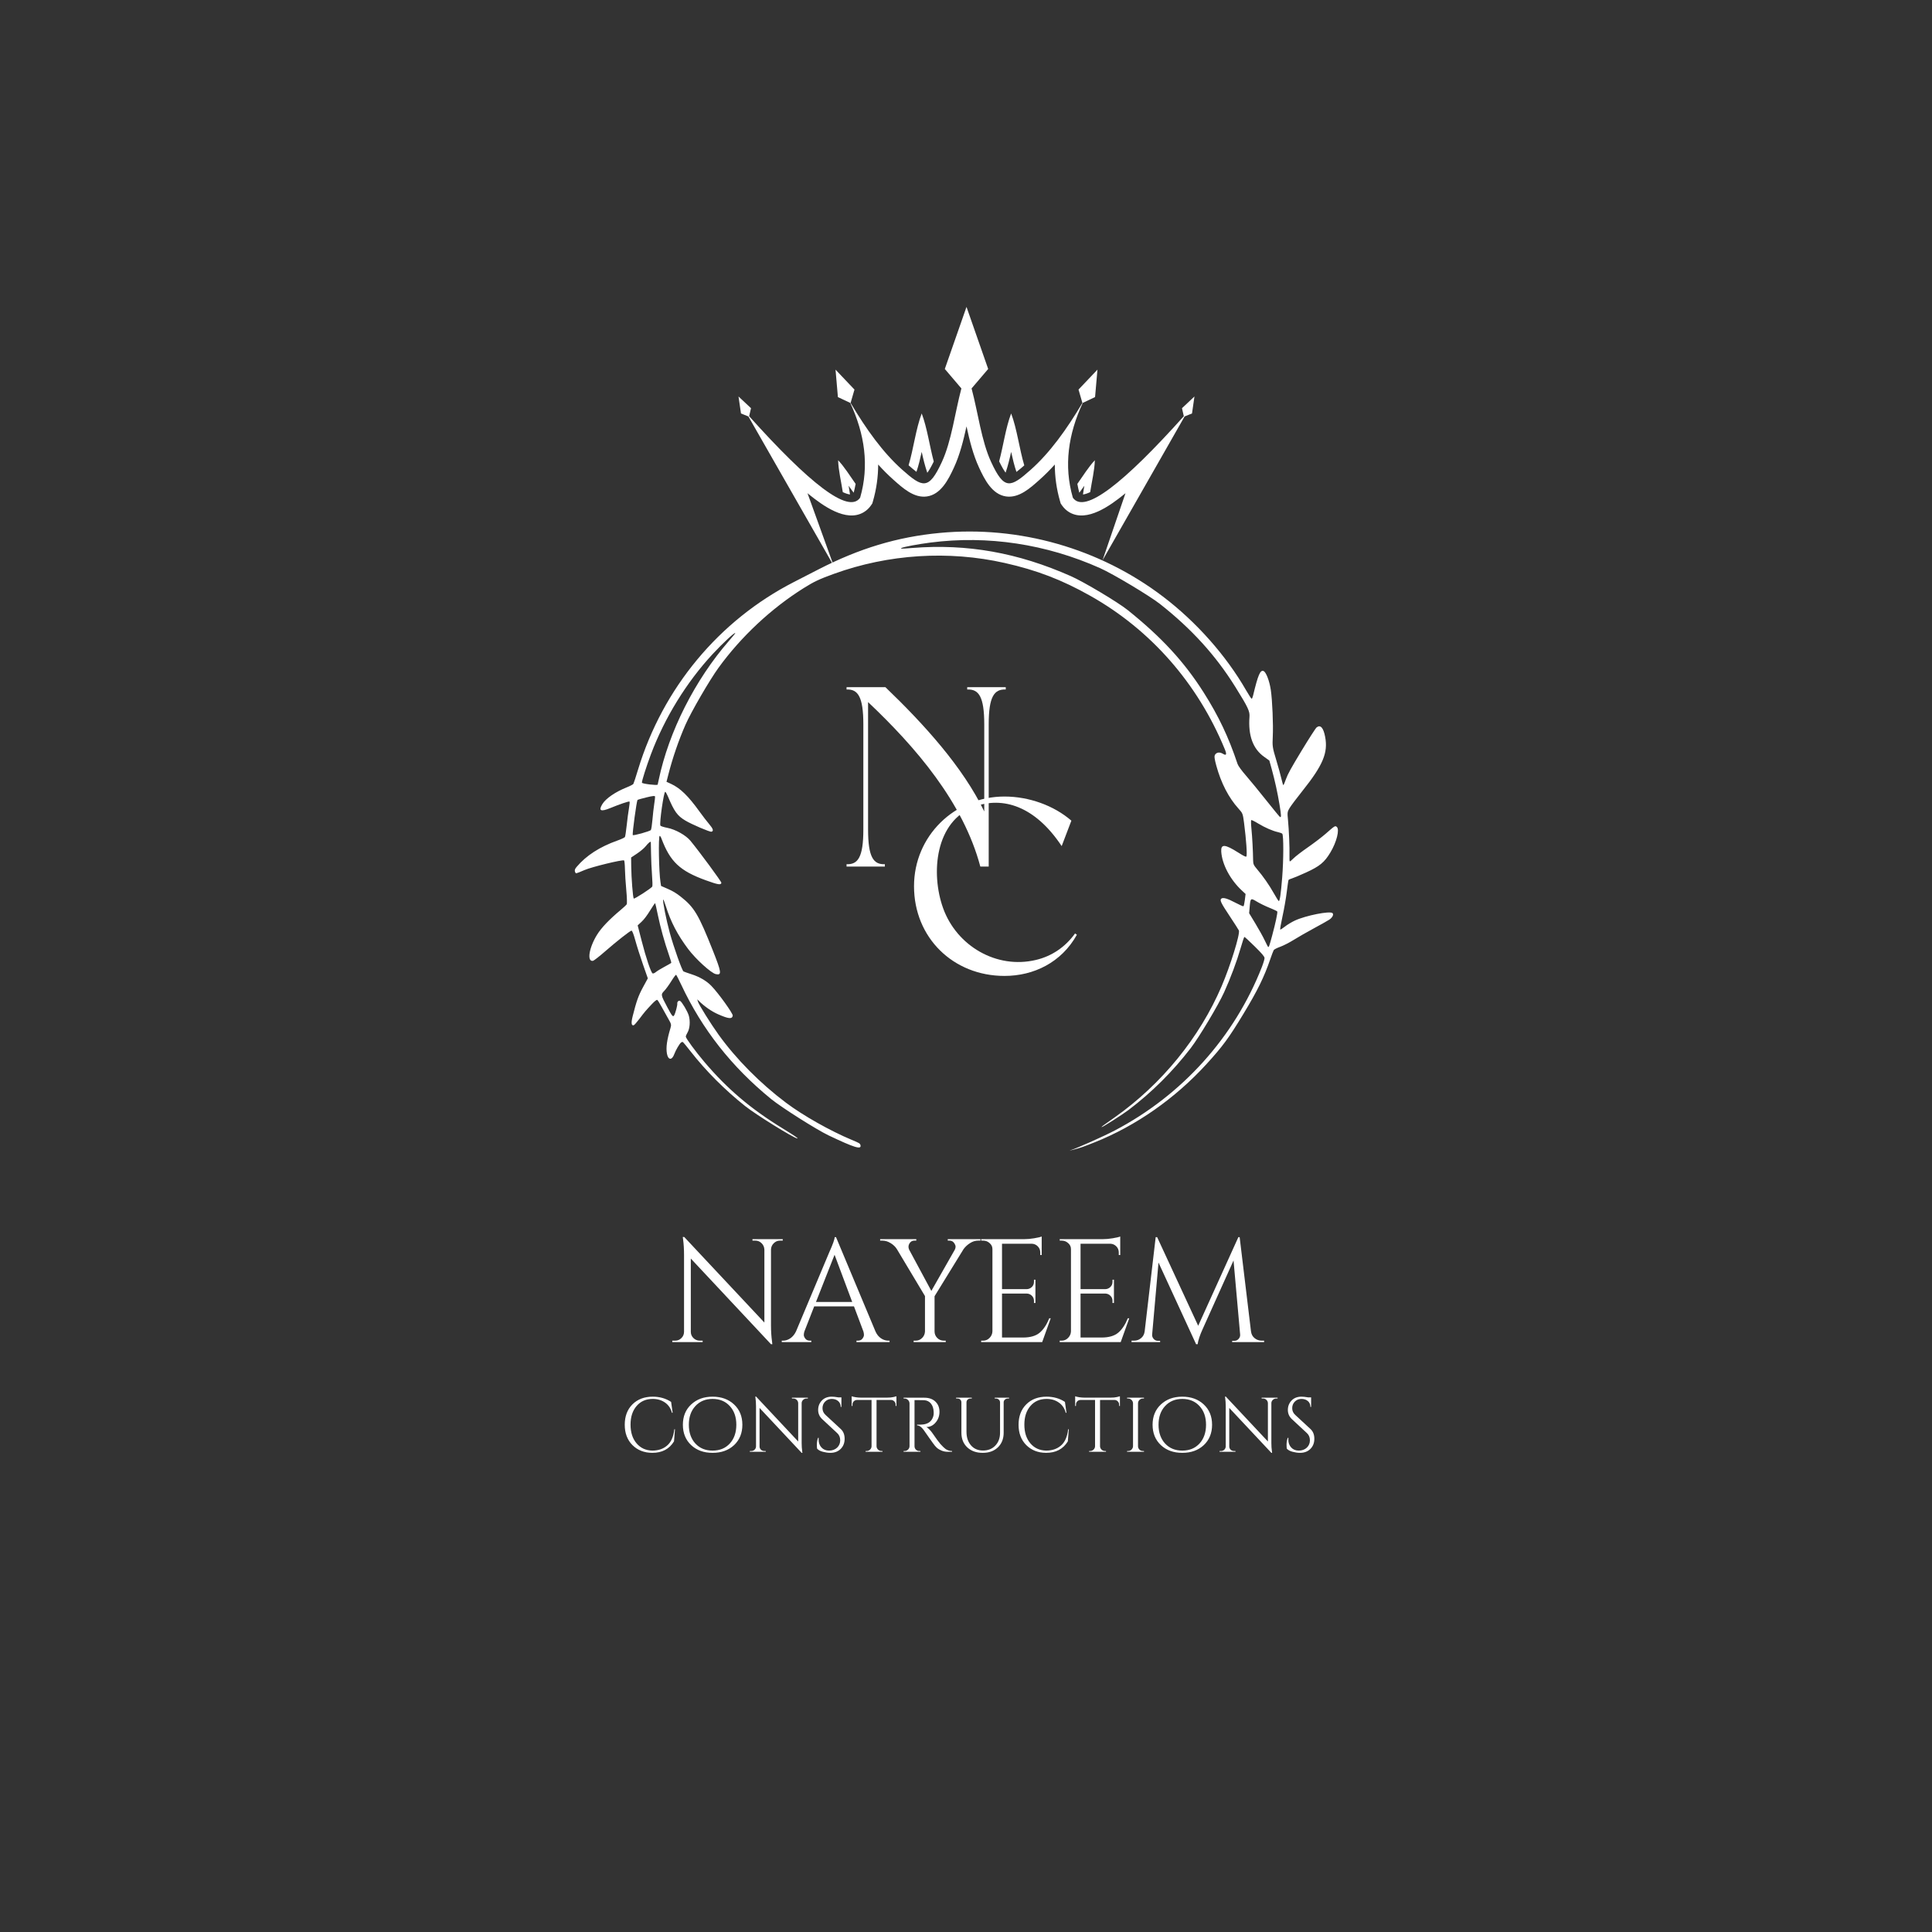 <svg xmlns="http://www.w3.org/2000/svg" xmlns:xlink="http://www.w3.org/1999/xlink" width="500" zoomAndPan="magnify" viewBox="0 0 375 375" height="500" preserveAspectRatio="xMidYMid meet" version="1.0"><rect x="0" y="0" width="375" height="375" fill="#333333" stroke="none"/><defs><g/><clipPath id="b5e9a9a8ec"><path d="M 143.344 59.559 L 231.844 59.559 L 231.844 109.809 L 143.344 109.809 Z M 143.344 59.559 " clip-rule="nonzero"/></clipPath><clipPath id="36436af75f"><path d="M 111 103 L 260 103 L 260 224 L 111 224 Z M 111 103 " clip-rule="nonzero"/></clipPath><clipPath id="3aae06ab0a"><path d="M 96.68 186.297 L 163.547 75.977 L 278.355 145.562 L 211.488 255.883 Z M 96.68 186.297 " clip-rule="nonzero"/></clipPath><clipPath id="a533d14ffe"><path d="M 96.68 186.297 L 163.547 75.977 L 278.355 145.562 L 211.488 255.883 Z M 96.68 186.297 " clip-rule="nonzero"/></clipPath></defs><g clip-path="url(#b5e9a9a8ec)"><path fill="#ffffff" d="M 231.844 76.957 L 229.422 79.23 L 229.777 80.789 C 218.156 93.738 210.48 99.859 208.238 96.598 C 206.449 90.402 207.344 84.277 210.16 78.199 L 212.551 77.074 L 213.016 71.746 L 209.34 75.613 L 210.09 78.207 C 207.051 83.332 203.785 87.871 200.055 91.188 C 196.121 94.68 194.922 95.172 192.379 89.676 C 190.496 85.609 189.852 80.156 188.582 75.395 L 191.805 71.617 L 187.598 59.57 L 183.387 71.617 L 186.605 75.395 C 185.34 80.152 184.695 85.609 182.812 89.676 C 180.27 95.172 179.07 94.68 175.137 91.188 C 171.402 87.871 168.137 83.332 165.102 78.207 L 165.852 75.617 L 162.176 71.746 L 162.637 77.074 L 165.031 78.203 C 167.848 84.277 168.742 90.402 166.953 96.598 C 164.711 99.859 157.035 93.738 145.41 80.789 L 145.77 79.23 L 143.344 76.957 L 143.824 80.254 L 145.262 80.832 L 161.82 109.809 L 156.734 95.73 C 156.836 95.816 156.941 95.898 157.043 95.984 C 159.637 98.07 164.18 101.449 167.621 99.438 C 168.207 99.094 168.695 98.629 169.078 98.07 L 169.312 97.723 L 169.43 97.32 C 170.125 94.918 170.449 92.527 170.453 90.164 C 171.398 91.215 172.391 92.207 173.43 93.133 C 175.18 94.688 177.398 96.734 179.926 96.359 C 182.66 95.957 184.109 93.023 185.152 90.77 C 186.309 88.273 187 85.488 187.598 82.758 C 188.191 85.488 188.883 88.273 190.039 90.77 C 191.082 93.023 192.531 95.957 195.266 96.359 C 197.797 96.734 200.012 94.688 201.762 93.133 C 202.801 92.207 203.793 91.215 204.738 90.164 C 204.742 92.527 205.066 94.918 205.762 97.32 L 205.879 97.723 L 206.113 98.07 C 206.5 98.629 206.984 99.094 207.57 99.438 C 211.016 101.449 215.555 98.07 218.148 95.984 C 218.25 95.898 218.355 95.816 218.457 95.73 L 213.996 108.766 L 229.934 80.832 L 231.367 80.254 Z M 231.844 76.957 " fill-opacity="1" fill-rule="evenodd"/></g><path fill="#ffffff" d="M 178.902 87.711 C 179.199 89.07 179.535 90.449 179.988 91.766 C 180.289 91.367 180.699 90.699 181.242 89.582 C 180.418 86.523 179.965 83.051 178.902 80.254 C 177.758 83.273 177.32 87.09 176.359 90.312 C 176.785 90.691 177.348 91.176 177.883 91.582 C 178.305 90.32 178.621 89.008 178.902 87.711 Z M 178.902 87.711 " fill-opacity="1" fill-rule="evenodd"/><path fill="#ffffff" d="M 196.262 87.711 C 196.547 89.012 196.863 90.332 197.289 91.598 C 197.82 91.195 198.383 90.711 198.812 90.332 C 197.848 87.105 197.41 83.281 196.262 80.254 C 195.203 83.039 194.754 86.496 193.934 89.547 C 194.473 90.664 194.883 91.336 195.188 91.742 C 195.637 90.434 195.965 89.062 196.262 87.711 Z M 196.262 87.711 " fill-opacity="1" fill-rule="evenodd"/><path fill="#ffffff" d="M 211.605 95.523 C 211.918 93.453 212.457 91.277 212.508 89.332 C 211.293 90.625 210.227 92.344 209.113 93.922 C 209.215 94.496 209.344 95.066 209.492 95.641 C 209.832 95.195 210.156 94.738 210.473 94.285 C 210.371 94.844 210.277 95.41 210.207 95.98 C 210.555 95.934 211.008 95.805 211.605 95.523 Z M 211.605 95.523 " fill-opacity="1" fill-rule="evenodd"/><path fill="#ffffff" d="M 166.078 93.922 C 164.961 92.344 163.898 90.625 162.68 89.332 C 162.734 91.273 163.27 93.453 163.586 95.523 C 164.18 95.801 164.637 95.934 164.984 95.977 C 164.91 95.41 164.816 94.844 164.719 94.281 C 165.035 94.738 165.359 95.195 165.699 95.637 C 165.848 95.07 165.977 94.496 166.078 93.922 Z M 166.078 93.922 " fill-opacity="1" fill-rule="evenodd"/><g clip-path="url(#36436af75f)"><g clip-path="url(#3aae06ab0a)"><g clip-path="url(#a533d14ffe)"><path fill="#ffffff" d="M 258.043 178.488 C 257.793 178.66 256.469 179.406 255.102 180.145 C 253.734 180.883 251.938 181.91 251.109 182.43 C 250.277 182.949 249.102 183.551 248.492 183.77 C 247.883 183.984 247.316 184.273 247.23 184.414 C 247.145 184.555 246.852 185.324 246.578 186.125 C 245.383 189.621 244.09 192.266 241.352 196.785 C 238.512 201.477 237.332 203.09 234.195 206.523 C 228.086 213.215 220.492 218.527 212.422 221.742 C 210.246 222.609 209.773 222.777 208.477 223.117 C 207.742 223.312 207.422 223.379 207.773 223.266 C 209.176 222.812 214.188 220.574 216.379 219.426 C 229.473 212.543 239.578 201.32 244.91 187.742 C 245.211 186.977 245.453 186.172 245.445 185.957 C 245.434 185.66 244.98 185.121 243.535 183.695 C 242.496 182.668 241.594 181.836 241.531 181.852 C 241.473 181.863 241.145 182.852 240.801 184.043 C 240.059 186.613 238.871 189.797 237.602 192.598 C 236.461 195.121 232.789 201.262 231.133 203.422 C 227.625 207.988 223.531 212.059 219.023 215.465 C 217.828 216.363 213.934 218.848 213.82 218.777 C 213.781 218.754 213.961 218.586 214.219 218.398 C 214.48 218.215 215.48 217.508 216.441 216.824 C 225.512 210.398 232.852 201.383 237.109 191.438 C 238.82 187.449 240.73 181.273 240.465 180.602 C 240.414 180.469 239.625 179.242 238.715 177.867 C 236.957 175.227 236.707 174.699 237.066 174.418 C 237.414 174.152 238.242 174.395 239.801 175.219 C 240.582 175.633 241.281 175.941 241.352 175.906 C 241.422 175.867 241.547 175.316 241.625 174.68 L 241.766 173.52 L 241.051 172.855 C 238.785 170.754 237.199 167.762 237.043 165.293 C 236.949 163.789 237.734 163.828 240.324 165.469 C 241.426 166.168 241.844 166.371 241.922 166.242 C 242.098 165.949 241.895 163.016 241.477 159.777 C 241.23 157.895 241.219 157.867 240.395 156.953 C 238.477 154.828 237.016 152.004 236.09 148.629 C 235.727 147.305 235.664 146.777 235.828 146.508 C 236.133 146.012 236.742 145.93 237.359 146.305 C 238.059 146.727 238.16 146.457 237.711 145.371 C 232.457 132.621 223.344 122.238 211.613 115.641 C 206.098 112.535 201.25 110.676 195.02 109.273 C 184.09 106.809 172.441 107.551 161.871 111.379 C 159.012 112.414 158.008 112.887 155.973 114.164 C 149.68 118.113 143.875 123.543 139.473 129.598 C 137.734 131.992 134.133 138.199 133.051 140.668 C 131.719 143.707 130.562 147.074 129.723 150.355 L 129.367 151.746 L 130.254 152.152 C 132.043 152.98 133.594 154.492 135.797 157.555 C 136.398 158.391 137.238 159.48 137.66 159.973 C 138.426 160.867 138.559 161.32 138.086 161.434 C 137.77 161.512 134.258 160.008 133.02 159.266 C 131.461 158.336 130.867 157.508 129.613 154.52 C 129.426 154.082 129.207 153.707 129.121 153.688 C 128.844 153.633 127.957 159.812 128.184 160.25 C 128.234 160.355 128.844 160.551 129.531 160.684 C 131.102 160.984 133.129 162.121 134.012 163.191 C 135.789 165.348 140.055 171.145 140.02 171.352 C 139.934 171.82 139.395 171.73 136.996 170.863 C 131.961 169.039 130.074 167.262 128.383 162.742 C 128.273 162.449 128.121 162.223 128.043 162.242 C 127.766 162.309 127.887 169.281 128.203 171.254 L 128.312 171.961 L 129.629 172.535 C 130.598 172.961 131.254 173.352 132.102 174.02 C 134.758 176.105 135.578 177.477 138.371 184.516 C 140.059 188.77 140.129 189.332 138.934 189.074 C 138.031 188.883 135.051 186.176 133.57 184.203 C 131.508 181.453 130.184 178.914 129.242 175.898 C 129 175.121 128.766 174.543 128.723 174.609 C 128.582 174.844 129.324 178.57 130.008 181.07 C 130.77 183.855 132.379 188.375 132.668 188.551 C 132.773 188.613 133.457 188.855 134.195 189.094 C 135.801 189.609 137.121 190.379 138.074 191.359 C 139.445 192.766 142.297 196.738 142.227 197.141 C 142.102 197.832 141.438 197.77 139.395 196.875 C 138.121 196.316 136.738 195.355 135.633 194.262 L 135.332 193.965 L 135.484 194.449 C 135.684 195.074 137.984 198.758 139.453 200.797 C 142.883 205.562 147.535 210.262 152.555 214.035 C 155.859 216.52 161.168 219.516 165.34 221.254 C 166.812 221.867 166.938 221.941 167.02 222.289 C 167.234 223.195 165.836 222.766 160.812 220.371 C 158.523 219.285 151.707 214.965 149.707 213.344 C 142.027 207.098 136.277 199.789 132.219 191.117 C 131.746 190.113 131.305 189.254 131.234 189.211 C 131.164 189.168 130.75 189.715 130.312 190.426 C 129.875 191.133 129.258 191.988 128.938 192.32 C 128.234 193.051 128.242 193.086 129.535 195.516 C 130.461 197.254 130.629 197.453 130.855 197.074 C 131.098 196.668 131.508 195.121 131.461 194.797 C 131.406 194.445 131.754 194.125 132.016 194.281 C 132.387 194.508 133.438 196.285 133.688 197.109 C 134.008 198.176 133.902 199.652 133.449 200.406 C 133.262 200.719 133.109 201.082 133.113 201.215 C 133.121 201.535 135.027 204.129 136.727 206.133 C 141.145 211.34 145.691 215.207 151.836 218.977 C 154.262 220.469 155.059 221.012 154.754 220.973 C 154.016 220.871 146.742 216.363 144.656 214.707 C 140.715 211.582 136.961 207.82 134.012 204.035 C 133.289 203.113 132.637 202.316 132.559 202.27 C 132.477 202.223 132.312 202.258 132.191 202.352 C 131.887 202.586 131.156 203.844 130.867 204.625 C 130.418 205.848 129.68 205.781 129.449 204.5 C 129.242 203.32 129.445 201.844 130.145 199.523 C 130.332 198.906 130.293 198.734 129.719 197.75 C 129.375 197.152 128.789 196.105 128.422 195.426 C 128.055 194.746 127.676 194.141 127.578 194.082 C 127.469 194.016 127.07 194.32 126.566 194.855 C 125.281 196.223 125.133 196.398 124.137 197.723 C 123.621 198.402 123.113 198.98 123.004 199.004 C 122.543 199.117 122.477 198.547 122.801 197.25 C 123.539 194.312 123.91 193.27 124.82 191.594 L 125.742 189.898 L 124.801 187.203 C 124.281 185.719 123.613 183.625 123.32 182.547 C 122.98 181.305 122.703 180.602 122.566 180.637 C 122.219 180.719 119.734 182.676 117.48 184.637 C 116.332 185.641 115.254 186.48 115.086 186.504 C 113.891 186.68 114.32 183.965 115.883 181.438 C 116.73 180.07 118.246 178.48 120.504 176.594 C 121.047 176.141 121.559 175.66 121.645 175.52 C 121.727 175.383 121.691 174.148 121.562 172.777 C 121.434 171.406 121.316 169.566 121.301 168.691 C 121.285 167.816 121.211 167.059 121.129 167.008 C 120.824 166.812 114.812 168.277 113.438 168.883 C 112.648 169.227 111.934 169.512 111.844 169.512 C 111.754 169.512 111.637 169.348 111.59 169.141 C 111.52 168.859 111.602 168.645 111.938 168.25 C 113.793 166.055 116.41 164.367 119.852 163.145 C 120.578 162.887 121.227 162.582 121.297 162.469 C 121.367 162.352 121.52 161.336 121.641 160.207 C 121.758 159.078 121.957 157.594 122.078 156.902 C 122.199 156.211 122.25 155.617 122.188 155.582 C 122.047 155.496 120.293 156.09 118.488 156.832 C 116.594 157.617 116.117 157.379 116.926 156.062 C 117.59 154.98 119.453 153.703 121.652 152.824 C 122.289 152.57 122.867 152.27 122.938 152.152 C 123.008 152.039 123.418 150.789 123.844 149.379 C 128.66 133.539 139.551 120.43 154.09 112.973 C 155.031 112.488 157.141 111.406 158.773 110.566 C 166.816 106.43 174.129 104.227 182.41 103.441 C 197.82 101.98 213.43 106.434 225.742 115.801 C 232.227 120.73 237.988 127.234 241.883 134.012 C 242.402 134.918 242.887 135.648 242.957 135.633 C 243.023 135.613 243.148 135.32 243.23 134.973 C 244.18 130.996 244.617 129.977 245.262 130.254 C 245.746 130.461 246.395 132.148 246.66 133.898 C 246.961 135.891 247.16 140.672 247.043 142.996 C 246.949 144.824 246.992 145.121 247.695 147.441 C 248.109 148.809 248.574 150.488 248.727 151.172 C 248.879 151.859 249.047 152.41 249.102 152.395 C 249.156 152.383 249.391 151.836 249.621 151.18 C 249.953 150.25 250.617 149.043 252.633 145.719 C 254.055 143.371 255.371 141.332 255.555 141.188 C 256.301 140.609 256.871 141.238 257.211 143.02 C 257.801 146.113 256.789 148.523 252.797 153.523 C 251.699 154.898 250.586 156.379 250.324 156.812 C 249.875 157.559 249.852 157.699 249.996 159.133 C 250.18 161.027 250.332 164.617 250.285 166.059 C 250.266 166.652 250.293 167.164 250.344 167.195 C 250.398 167.227 250.727 166.957 251.078 166.602 C 251.43 166.242 252.68 165.277 253.863 164.461 C 255.043 163.641 256.574 162.473 257.27 161.867 C 259.113 160.25 259.137 160.234 259.469 160.504 C 260.055 160.984 259.438 163.449 258.227 165.461 C 257.062 167.395 256.145 168.148 253.457 169.371 C 252.266 169.914 251.047 170.426 250.742 170.512 C 250.438 170.594 250.152 170.727 250.105 170.801 C 250.059 170.875 249.906 171.914 249.762 173.109 C 249.617 174.305 249.25 176.426 248.941 177.824 C 248.633 179.223 248.43 180.395 248.488 180.43 C 248.547 180.465 248.957 180.203 249.402 179.848 C 249.844 179.496 250.715 178.969 251.336 178.68 C 253.434 177.703 258.121 176.773 258.633 177.23 C 258.918 177.488 258.645 178.066 258.043 178.488 Z M 246.93 181.578 C 247.574 179.195 248.016 177.109 247.918 176.918 C 247.883 176.844 247.203 176.52 246.414 176.203 C 245.621 175.883 244.516 175.344 243.957 175.004 C 242.746 174.27 242.711 174.297 242.559 176.07 L 242.457 177.254 L 243.668 179.254 C 244.336 180.355 245.148 181.816 245.469 182.5 C 245.793 183.184 246.094 183.77 246.145 183.797 C 246.289 183.883 246.367 183.664 246.93 181.578 Z M 248.871 170.324 C 249.148 166.867 249.156 162.18 248.891 161.832 C 248.824 161.746 248.461 161.605 248.086 161.523 C 247.035 161.297 245.57 160.66 244.223 159.848 C 243.555 159.438 242.945 159.137 242.871 159.176 C 242.797 159.211 242.812 159.973 242.902 160.871 C 243.059 162.395 243.207 165.203 243.23 167.031 C 243.242 167.723 243.348 167.953 244.008 168.727 C 245.164 170.082 246.336 171.762 247.238 173.363 C 247.688 174.156 248.117 174.844 248.195 174.891 C 248.398 175.016 248.617 173.547 248.871 170.324 Z M 248.344 156.121 C 247.961 153.82 247.441 151.457 246.832 149.25 L 246.379 147.621 L 245.359 146.891 C 243.195 145.344 242.25 142.77 242.523 139.148 C 242.609 138.055 242.254 137.305 239.781 133.336 C 235.961 127.207 231.305 122.082 225.152 117.23 C 223.152 115.652 216.043 111.398 213.523 110.273 C 203.039 105.59 191.719 103.883 180.617 105.309 C 178.277 105.609 175.379 106.148 175.027 106.348 C 174.688 106.539 174.781 106.539 177.094 106.359 C 187.754 105.52 197.559 107.266 207.871 111.836 C 210.387 112.949 216.973 116.883 218.871 118.402 C 225.465 123.688 229.848 128.441 233.645 134.43 C 236.539 139 238.473 143.078 240.215 148.301 C 240.34 148.668 240.996 149.57 241.855 150.555 C 242.645 151.461 244.406 153.605 245.77 155.328 C 247.133 157.047 248.332 158.508 248.438 158.57 C 248.719 158.742 248.703 158.297 248.344 156.121 Z M 129.832 185.324 C 128.992 182.926 128.184 180.004 127.691 177.617 C 127.441 176.395 127.207 175.355 127.172 175.309 C 127.137 175.258 126.691 175.895 126.188 176.723 C 125.59 177.699 125.008 178.469 124.52 178.922 L 123.773 179.617 L 124.559 182.676 C 125.379 185.883 126.34 188.734 126.664 188.934 C 126.77 188.996 127.051 188.887 127.285 188.688 C 127.523 188.488 128.281 188.023 128.977 187.652 C 129.668 187.281 130.262 186.941 130.293 186.898 C 130.328 186.852 130.117 186.145 129.832 185.324 Z M 126.555 169.852 C 126.469 168.723 126.383 166.844 126.367 165.68 C 126.355 164.512 126.336 163.512 126.324 163.457 C 126.289 163.246 125.836 163.609 125.34 164.242 C 125.059 164.602 124.305 165.242 123.664 165.668 L 122.5 166.441 L 122.52 168.191 C 122.543 170.387 122.844 174.219 123.008 174.406 C 123.129 174.543 126.379 172.441 126.605 172.082 C 126.668 171.98 126.645 170.977 126.555 169.852 Z M 126.641 159.09 C 126.723 158.113 126.875 156.766 126.98 156.094 C 127.086 155.418 127.164 154.758 127.148 154.617 C 127.133 154.434 126.672 154.477 125.457 154.777 C 124.539 155 123.766 155.223 123.738 155.273 C 123.551 155.578 122.727 161.664 122.812 162.082 C 122.852 162.273 126.164 161.352 126.332 161.105 C 126.422 160.973 126.559 160.066 126.641 159.09 Z M 127.859 151.352 C 129.816 142.012 134.891 131.973 141.488 124.395 C 142.172 123.609 142.727 122.93 142.715 122.887 C 142.656 122.641 140.328 124.797 138.316 126.965 C 133.254 132.422 129.004 139.324 126.34 146.418 C 125.449 148.797 124.539 151.668 124.598 151.922 C 124.645 152.137 127.535 152.488 127.652 152.297 C 127.66 152.289 127.75 151.863 127.859 151.352 Z M 127.859 151.352 " fill-opacity="1" fill-rule="nonzero"/></g></g></g><g fill="#ffffff" fill-opacity="1"><g transform="translate(120.357, 281.795)"><g><path d="M 6.25 0.203 C 4.676 0.191 3.391 -0.312 2.391 -1.312 C 1.398 -2.312 0.906 -3.625 0.906 -5.25 C 0.906 -6.883 1.398 -8.203 2.391 -9.203 C 3.391 -10.203 4.707 -10.703 6.344 -10.703 C 7.688 -10.703 8.875 -10.363 9.906 -9.688 L 10.203 -7.578 L 10.062 -7.578 C 9.844 -8.43 9.395 -9.094 8.719 -9.562 C 8.051 -10.031 7.258 -10.266 6.344 -10.266 C 5.031 -10.266 3.984 -9.805 3.203 -8.891 C 2.422 -7.984 2.031 -6.781 2.031 -5.281 C 2.031 -3.781 2.414 -2.57 3.188 -1.656 C 3.957 -0.738 4.977 -0.266 6.25 -0.234 C 7.375 -0.234 8.312 -0.539 9.062 -1.156 C 9.875 -1.812 10.363 -2.883 10.531 -4.375 L 10.656 -4.375 L 10.469 -2.031 C 9.562 -0.539 8.156 0.203 6.25 0.203 Z M 6.25 0.203 "/></g></g></g><g fill="#ffffff" fill-opacity="1"><g transform="translate(131.952, 281.795)"><g><path d="M 2.203 -9.188 C 3.273 -10.195 4.66 -10.703 6.359 -10.703 C 8.066 -10.703 9.457 -10.195 10.531 -9.188 C 11.602 -8.188 12.141 -6.875 12.141 -5.25 C 12.141 -3.625 11.602 -2.305 10.531 -1.297 C 9.457 -0.297 8.066 0.203 6.359 0.203 C 4.66 0.203 3.273 -0.297 2.203 -1.297 C 1.129 -2.305 0.594 -3.625 0.594 -5.25 C 0.594 -6.875 1.129 -8.188 2.203 -9.188 Z M 3.016 -1.609 C 3.867 -0.691 4.984 -0.234 6.359 -0.234 C 7.742 -0.234 8.859 -0.691 9.703 -1.609 C 10.547 -2.535 10.969 -3.75 10.969 -5.25 C 10.969 -6.75 10.547 -7.957 9.703 -8.875 C 8.859 -9.801 7.742 -10.266 6.359 -10.266 C 4.984 -10.266 3.867 -9.801 3.016 -8.875 C 2.172 -7.957 1.75 -6.75 1.75 -5.25 C 1.75 -3.75 2.172 -2.535 3.016 -1.609 Z M 3.016 -1.609 "/></g></g></g><g fill="#ffffff" fill-opacity="1"><g transform="translate(144.867, 281.795)"><g><path d="M 11.672 -10.344 C 11.422 -10.344 11.203 -10.254 11.016 -10.078 C 10.836 -9.91 10.742 -9.703 10.734 -9.453 L 10.734 -1.703 C 10.734 -1.129 10.77 -0.582 10.844 -0.062 L 10.875 0.203 L 10.734 0.203 L 2.562 -8.516 L 2.562 -1.047 C 2.562 -0.797 2.648 -0.582 2.828 -0.406 C 3.016 -0.238 3.234 -0.156 3.484 -0.156 L 3.766 -0.156 L 3.766 0 L 0.672 0 L 0.672 -0.156 L 0.953 -0.156 C 1.203 -0.156 1.414 -0.238 1.594 -0.406 C 1.781 -0.582 1.875 -0.801 1.875 -1.062 L 1.875 -8.844 C 1.875 -9.457 1.836 -10.004 1.766 -10.484 L 1.734 -10.719 L 1.891 -10.719 L 10.062 -2 L 10.062 -9.438 C 10.051 -9.695 9.957 -9.91 9.781 -10.078 C 9.602 -10.254 9.391 -10.344 9.141 -10.344 L 8.844 -10.344 L 8.844 -10.5 L 11.938 -10.5 L 11.938 -10.344 Z M 11.672 -10.344 "/></g></g></g><g fill="#ffffff" fill-opacity="1"><g transform="translate(157.677, 281.795)"><g><path d="M 0.922 -0.609 C 0.891 -0.754 0.875 -1.023 0.875 -1.422 C 0.875 -1.828 0.945 -2.254 1.094 -2.703 L 1.234 -2.703 C 1.223 -2.586 1.219 -2.477 1.219 -2.375 C 1.219 -1.758 1.398 -1.25 1.766 -0.844 C 2.141 -0.438 2.629 -0.234 3.234 -0.234 C 3.867 -0.234 4.391 -0.422 4.797 -0.797 C 5.203 -1.18 5.406 -1.66 5.406 -2.234 C 5.406 -2.816 5.207 -3.285 4.812 -3.641 L 1.938 -6.312 C 1.395 -6.812 1.125 -7.414 1.125 -8.125 C 1.125 -8.832 1.359 -9.438 1.828 -9.938 C 2.305 -10.445 2.953 -10.703 3.766 -10.703 C 4.141 -10.703 4.57 -10.656 5.062 -10.562 L 5.641 -10.562 L 5.641 -8.719 L 5.5 -8.719 C 5.5 -9.188 5.336 -9.562 5.016 -9.844 C 4.691 -10.125 4.273 -10.266 3.766 -10.266 C 3.254 -10.266 2.828 -10.094 2.484 -9.75 C 2.141 -9.406 1.969 -8.977 1.969 -8.469 C 1.969 -7.957 2.164 -7.52 2.562 -7.156 L 5.516 -4.422 C 6.016 -3.961 6.266 -3.332 6.266 -2.531 C 6.266 -1.727 6.008 -1.07 5.5 -0.562 C 4.988 -0.051 4.312 0.203 3.469 0.203 C 3.031 0.203 2.562 0.133 2.062 0 C 1.562 -0.125 1.18 -0.328 0.922 -0.609 Z M 0.922 -0.609 "/></g></g></g><g fill="#ffffff" fill-opacity="1"><g transform="translate(165.012, 281.795)"><g><path d="M 8.828 -9.172 C 8.828 -9.41 8.742 -9.613 8.578 -9.781 C 8.41 -9.957 8.211 -10.051 7.984 -10.062 L 5.125 -10.062 L 5.125 -1.078 C 5.133 -0.816 5.234 -0.598 5.422 -0.422 C 5.609 -0.242 5.832 -0.156 6.094 -0.156 L 6.281 -0.156 L 6.281 0 L 3 0 L 3 -0.156 L 3.188 -0.156 C 3.445 -0.156 3.672 -0.242 3.859 -0.422 C 4.047 -0.598 4.145 -0.812 4.156 -1.062 L 4.156 -10.062 L 1.312 -10.062 C 1.062 -10.051 0.852 -9.957 0.688 -9.781 C 0.531 -9.613 0.453 -9.41 0.453 -9.172 L 0.453 -8.906 L 0.297 -8.891 L 0.297 -10.781 C 0.453 -10.719 0.711 -10.656 1.078 -10.594 C 1.453 -10.539 1.789 -10.516 2.094 -10.516 L 7.172 -10.516 C 7.66 -10.516 8.066 -10.551 8.391 -10.625 C 8.711 -10.695 8.91 -10.75 8.984 -10.781 L 8.984 -8.891 L 8.828 -8.906 Z M 8.828 -9.172 "/></g></g></g><g fill="#ffffff" fill-opacity="1"><g transform="translate(174.477, 281.795)"><g><path d="M 3.984 -10.031 L 3.031 -10.031 L 3.031 -1.094 C 3.031 -0.832 3.117 -0.609 3.297 -0.422 C 3.484 -0.242 3.711 -0.156 3.984 -0.156 L 4.172 -0.156 L 4.188 0 L 0.906 0 L 0.906 -0.156 L 1.094 -0.156 C 1.352 -0.156 1.578 -0.242 1.766 -0.422 C 1.953 -0.598 2.051 -0.816 2.062 -1.078 L 2.062 -9.406 C 2.051 -9.664 1.953 -9.883 1.766 -10.062 C 1.578 -10.25 1.352 -10.344 1.094 -10.344 L 0.906 -10.344 L 0.906 -10.5 L 4.953 -10.5 C 5.859 -10.5 6.57 -10.242 7.094 -9.734 C 7.613 -9.234 7.875 -8.578 7.875 -7.766 C 7.875 -6.961 7.625 -6.27 7.125 -5.688 C 6.633 -5.102 6.035 -4.812 5.328 -4.812 C 5.473 -4.738 5.648 -4.598 5.859 -4.391 C 6.066 -4.191 6.25 -3.984 6.406 -3.766 C 7.258 -2.535 7.816 -1.773 8.078 -1.484 C 8.336 -1.203 8.523 -1.008 8.641 -0.906 C 8.754 -0.801 8.875 -0.695 9 -0.594 C 9.125 -0.5 9.254 -0.422 9.391 -0.359 C 9.68 -0.223 9.988 -0.156 10.312 -0.156 L 10.312 0 L 9.5 0 C 9.062 0 8.656 -0.078 8.281 -0.234 C 7.914 -0.391 7.641 -0.547 7.453 -0.703 C 7.273 -0.867 7.117 -1.031 6.984 -1.188 C 6.848 -1.344 6.473 -1.859 5.859 -2.734 C 5.254 -3.617 4.898 -4.125 4.797 -4.25 C 4.703 -4.375 4.598 -4.5 4.484 -4.625 C 4.16 -4.957 3.844 -5.125 3.531 -5.125 L 3.531 -5.281 C 3.602 -5.27 3.703 -5.266 3.828 -5.266 C 3.961 -5.266 4.125 -5.27 4.312 -5.281 C 5.562 -5.312 6.344 -5.832 6.656 -6.844 C 6.719 -7.039 6.75 -7.227 6.75 -7.406 C 6.75 -7.582 6.75 -7.691 6.75 -7.734 C 6.727 -8.41 6.551 -8.953 6.219 -9.359 C 5.895 -9.766 5.453 -9.984 4.891 -10.016 C 4.648 -10.023 4.348 -10.031 3.984 -10.031 Z M 3.984 -10.031 "/></g></g></g><g fill="#ffffff" fill-opacity="1"><g transform="translate(184.827, 281.795)"><g><path d="M 11.031 -10.344 L 10.781 -10.344 C 10.57 -10.344 10.391 -10.273 10.234 -10.141 C 10.078 -10.004 9.992 -9.836 9.984 -9.641 L 9.984 -3.703 C 9.984 -2.535 9.613 -1.594 8.875 -0.875 C 8.133 -0.156 7.148 0.203 5.922 0.203 C 4.691 0.203 3.691 -0.148 2.922 -0.859 C 2.16 -1.578 1.781 -2.52 1.781 -3.688 L 1.781 -9.594 C 1.781 -9.895 1.648 -10.117 1.391 -10.266 C 1.273 -10.316 1.141 -10.344 0.984 -10.344 L 0.75 -10.344 L 0.75 -10.5 L 3.797 -10.5 L 3.797 -10.344 L 3.562 -10.344 C 3.332 -10.344 3.145 -10.273 3 -10.141 C 2.852 -10.004 2.773 -9.832 2.766 -9.625 L 2.766 -3.906 C 2.766 -2.812 3.055 -1.926 3.641 -1.25 C 4.223 -0.582 5.004 -0.25 5.984 -0.25 C 6.961 -0.25 7.754 -0.566 8.359 -1.203 C 8.973 -1.836 9.281 -2.672 9.281 -3.703 L 9.281 -9.625 C 9.27 -9.832 9.188 -10.004 9.031 -10.141 C 8.883 -10.273 8.703 -10.344 8.484 -10.344 L 8.25 -10.344 L 8.25 -10.5 L 11.031 -10.5 Z M 11.031 -10.344 "/></g></g></g><g fill="#ffffff" fill-opacity="1"><g transform="translate(196.797, 281.795)"><g><path d="M 6.25 0.203 C 4.676 0.191 3.391 -0.312 2.391 -1.312 C 1.398 -2.312 0.906 -3.625 0.906 -5.25 C 0.906 -6.883 1.398 -8.203 2.391 -9.203 C 3.391 -10.203 4.707 -10.703 6.344 -10.703 C 7.688 -10.703 8.875 -10.363 9.906 -9.688 L 10.203 -7.578 L 10.062 -7.578 C 9.844 -8.43 9.395 -9.094 8.719 -9.562 C 8.051 -10.031 7.258 -10.266 6.344 -10.266 C 5.031 -10.266 3.984 -9.805 3.203 -8.891 C 2.422 -7.984 2.031 -6.781 2.031 -5.281 C 2.031 -3.781 2.414 -2.57 3.188 -1.656 C 3.957 -0.738 4.977 -0.266 6.25 -0.234 C 7.375 -0.234 8.312 -0.539 9.062 -1.156 C 9.875 -1.812 10.363 -2.883 10.531 -4.375 L 10.656 -4.375 L 10.469 -2.031 C 9.562 -0.539 8.156 0.203 6.25 0.203 Z M 6.25 0.203 "/></g></g></g><g fill="#ffffff" fill-opacity="1"><g transform="translate(208.392, 281.795)"><g><path d="M 8.828 -9.172 C 8.828 -9.41 8.742 -9.613 8.578 -9.781 C 8.41 -9.957 8.211 -10.051 7.984 -10.062 L 5.125 -10.062 L 5.125 -1.078 C 5.133 -0.816 5.234 -0.598 5.422 -0.422 C 5.609 -0.242 5.832 -0.156 6.094 -0.156 L 6.281 -0.156 L 6.281 0 L 3 0 L 3 -0.156 L 3.188 -0.156 C 3.445 -0.156 3.672 -0.242 3.859 -0.422 C 4.047 -0.598 4.145 -0.812 4.156 -1.062 L 4.156 -10.062 L 1.312 -10.062 C 1.062 -10.051 0.852 -9.957 0.688 -9.781 C 0.531 -9.613 0.453 -9.41 0.453 -9.172 L 0.453 -8.906 L 0.297 -8.891 L 0.297 -10.781 C 0.453 -10.719 0.711 -10.656 1.078 -10.594 C 1.453 -10.539 1.789 -10.516 2.094 -10.516 L 7.172 -10.516 C 7.66 -10.516 8.066 -10.551 8.391 -10.625 C 8.711 -10.695 8.91 -10.75 8.984 -10.781 L 8.984 -8.891 L 8.828 -8.906 Z M 8.828 -9.172 "/></g></g></g><g fill="#ffffff" fill-opacity="1"><g transform="translate(217.857, 281.795)"><g><path d="M 1.094 -0.156 C 1.352 -0.156 1.578 -0.242 1.766 -0.422 C 1.953 -0.609 2.051 -0.832 2.062 -1.094 L 2.062 -9.422 C 2.051 -9.68 1.953 -9.898 1.766 -10.078 C 1.578 -10.254 1.352 -10.344 1.094 -10.344 L 0.906 -10.344 L 0.906 -10.5 L 4.188 -10.5 L 4.188 -10.344 L 3.984 -10.344 C 3.723 -10.344 3.5 -10.254 3.312 -10.078 C 3.133 -9.898 3.039 -9.68 3.031 -9.422 L 3.031 -1.094 C 3.031 -0.832 3.125 -0.609 3.312 -0.422 C 3.5 -0.242 3.723 -0.156 3.984 -0.156 L 4.188 -0.156 L 4.188 0 L 0.906 0 L 0.906 -0.156 Z M 1.094 -0.156 "/></g></g></g><g fill="#ffffff" fill-opacity="1"><g transform="translate(223.122, 281.795)"><g><path d="M 2.203 -9.188 C 3.273 -10.195 4.66 -10.703 6.359 -10.703 C 8.066 -10.703 9.457 -10.195 10.531 -9.188 C 11.602 -8.188 12.141 -6.875 12.141 -5.25 C 12.141 -3.625 11.602 -2.305 10.531 -1.297 C 9.457 -0.297 8.066 0.203 6.359 0.203 C 4.66 0.203 3.273 -0.297 2.203 -1.297 C 1.129 -2.305 0.594 -3.625 0.594 -5.25 C 0.594 -6.875 1.129 -8.188 2.203 -9.188 Z M 3.016 -1.609 C 3.867 -0.691 4.984 -0.234 6.359 -0.234 C 7.742 -0.234 8.859 -0.691 9.703 -1.609 C 10.547 -2.535 10.969 -3.75 10.969 -5.25 C 10.969 -6.75 10.547 -7.957 9.703 -8.875 C 8.859 -9.801 7.742 -10.266 6.359 -10.266 C 4.984 -10.266 3.867 -9.801 3.016 -8.875 C 2.172 -7.957 1.75 -6.75 1.75 -5.25 C 1.75 -3.75 2.172 -2.535 3.016 -1.609 Z M 3.016 -1.609 "/></g></g></g><g fill="#ffffff" fill-opacity="1"><g transform="translate(236.037, 281.795)"><g><path d="M 11.672 -10.344 C 11.422 -10.344 11.203 -10.254 11.016 -10.078 C 10.836 -9.91 10.742 -9.703 10.734 -9.453 L 10.734 -1.703 C 10.734 -1.129 10.77 -0.582 10.844 -0.062 L 10.875 0.203 L 10.734 0.203 L 2.562 -8.516 L 2.562 -1.047 C 2.562 -0.797 2.648 -0.582 2.828 -0.406 C 3.016 -0.238 3.234 -0.156 3.484 -0.156 L 3.766 -0.156 L 3.766 0 L 0.672 0 L 0.672 -0.156 L 0.953 -0.156 C 1.203 -0.156 1.414 -0.238 1.594 -0.406 C 1.781 -0.582 1.875 -0.801 1.875 -1.062 L 1.875 -8.844 C 1.875 -9.457 1.836 -10.004 1.766 -10.484 L 1.734 -10.719 L 1.891 -10.719 L 10.062 -2 L 10.062 -9.438 C 10.051 -9.695 9.957 -9.91 9.781 -10.078 C 9.602 -10.254 9.391 -10.344 9.141 -10.344 L 8.844 -10.344 L 8.844 -10.5 L 11.938 -10.5 L 11.938 -10.344 Z M 11.672 -10.344 "/></g></g></g><g fill="#ffffff" fill-opacity="1"><g transform="translate(248.847, 281.795)"><g><path d="M 0.922 -0.609 C 0.891 -0.754 0.875 -1.023 0.875 -1.422 C 0.875 -1.828 0.945 -2.254 1.094 -2.703 L 1.234 -2.703 C 1.223 -2.586 1.219 -2.477 1.219 -2.375 C 1.219 -1.758 1.398 -1.25 1.766 -0.844 C 2.141 -0.438 2.629 -0.234 3.234 -0.234 C 3.867 -0.234 4.391 -0.422 4.797 -0.797 C 5.203 -1.18 5.406 -1.66 5.406 -2.234 C 5.406 -2.816 5.207 -3.285 4.812 -3.641 L 1.938 -6.312 C 1.395 -6.812 1.125 -7.414 1.125 -8.125 C 1.125 -8.832 1.359 -9.438 1.828 -9.938 C 2.305 -10.445 2.953 -10.703 3.766 -10.703 C 4.141 -10.703 4.57 -10.656 5.062 -10.562 L 5.641 -10.562 L 5.641 -8.719 L 5.5 -8.719 C 5.5 -9.188 5.336 -9.562 5.016 -9.844 C 4.691 -10.125 4.273 -10.266 3.766 -10.266 C 3.254 -10.266 2.828 -10.094 2.484 -9.75 C 2.141 -9.406 1.969 -8.977 1.969 -8.469 C 1.969 -7.957 2.164 -7.52 2.562 -7.156 L 5.516 -4.422 C 6.016 -3.961 6.266 -3.332 6.266 -2.531 C 6.266 -1.727 6.008 -1.07 5.5 -0.562 C 4.988 -0.051 4.312 0.203 3.469 0.203 C 3.031 0.203 2.562 0.133 2.062 0 C 1.562 -0.125 1.18 -0.328 0.922 -0.609 Z M 0.922 -0.609 "/></g></g></g><g fill="#ffffff" fill-opacity="1"><g transform="translate(129.211, 260.504)"><g><path d="M 22.203 -19.703 C 21.734 -19.703 21.328 -19.535 20.984 -19.203 C 20.641 -18.867 20.457 -18.461 20.438 -17.984 L 20.438 -3.25 C 20.438 -2.145 20.504 -1.098 20.641 -0.109 L 20.703 0.406 L 20.438 0.406 L 4.875 -16.219 L 4.875 -2 C 4.875 -1.52 5.047 -1.113 5.391 -0.781 C 5.734 -0.445 6.145 -0.281 6.625 -0.281 L 7.172 -0.281 L 7.172 0 L 1.281 0 L 1.281 -0.281 L 1.828 -0.281 C 2.305 -0.281 2.711 -0.445 3.047 -0.781 C 3.391 -1.113 3.562 -1.531 3.562 -2.031 L 3.562 -16.844 C 3.562 -18 3.5 -19.035 3.375 -19.953 L 3.312 -20.406 L 3.594 -20.406 L 19.156 -3.797 L 19.156 -17.953 C 19.133 -18.453 18.953 -18.867 18.609 -19.203 C 18.266 -19.535 17.859 -19.703 17.391 -19.703 L 16.844 -19.703 L 16.844 -19.984 L 22.719 -19.984 L 22.719 -19.703 Z M 22.203 -19.703 "/></g></g></g><g fill="#ffffff" fill-opacity="1"><g transform="translate(151.989, 260.504)"><g><path d="M 20.438 -0.281 L 20.672 -0.281 L 20.672 0 L 14.25 0 L 14.25 -0.281 L 14.5 -0.281 C 14.906 -0.281 15.207 -0.41 15.406 -0.672 C 15.602 -0.93 15.703 -1.172 15.703 -1.391 C 15.703 -1.617 15.664 -1.848 15.594 -2.078 L 13.766 -6.938 L 6.047 -6.938 L 4.141 -2.062 C 4.066 -1.832 4.031 -1.609 4.031 -1.391 C 4.031 -1.172 4.129 -0.93 4.328 -0.672 C 4.523 -0.41 4.828 -0.281 5.234 -0.281 L 5.484 -0.281 L 5.484 0 L -0.25 0 L -0.25 -0.281 L 0 -0.281 C 0.477 -0.281 0.945 -0.43 1.406 -0.734 C 1.863 -1.047 2.234 -1.492 2.516 -2.078 L 8.969 -17.438 C 9.664 -18.977 10.016 -19.957 10.016 -20.375 L 10.281 -20.375 L 17.938 -2.078 C 18.195 -1.492 18.555 -1.047 19.016 -0.734 C 19.473 -0.43 19.945 -0.281 20.438 -0.281 Z M 6.391 -7.797 L 13.422 -7.797 L 10 -16.953 Z M 6.391 -7.797 "/></g></g></g><g fill="#ffffff" fill-opacity="1"><g transform="translate(171.085, 260.504)"><g><path d="M 19.219 -19.703 L 18.812 -19.703 C 18.238 -19.703 17.703 -19.539 17.203 -19.219 C 16.703 -18.906 16.281 -18.516 15.938 -18.047 L 10.312 -8.906 L 10.312 -2.078 C 10.312 -1.586 10.484 -1.164 10.828 -0.812 C 11.18 -0.457 11.617 -0.281 12.141 -0.281 L 12.484 -0.281 L 12.484 0 L 6.25 0 L 6.25 -0.281 L 6.625 -0.281 C 7.125 -0.281 7.547 -0.453 7.891 -0.797 C 8.242 -1.141 8.43 -1.562 8.453 -2.062 L 8.453 -8.938 L 3 -18.047 C 2.719 -18.504 2.312 -18.895 1.781 -19.219 C 1.258 -19.539 0.711 -19.703 0.141 -19.703 L -0.25 -19.703 L -0.25 -19.984 L 6.766 -19.984 L 6.766 -19.703 L 6.391 -19.703 C 5.973 -19.703 5.648 -19.508 5.422 -19.125 C 5.305 -18.914 5.25 -18.711 5.25 -18.516 C 5.25 -18.316 5.297 -18.117 5.391 -17.922 L 9.688 -9.938 L 14.25 -17.953 C 14.344 -18.141 14.391 -18.328 14.391 -18.516 C 14.391 -18.711 14.32 -18.914 14.188 -19.125 C 13.957 -19.508 13.633 -19.703 13.219 -19.703 L 12.875 -19.703 L 12.875 -19.984 L 19.219 -19.984 Z M 19.219 -19.703 "/></g></g></g><g fill="#ffffff" fill-opacity="1"><g transform="translate(188.724, 260.504)"><g><path d="M 2.078 -0.281 C 2.578 -0.281 3 -0.457 3.344 -0.812 C 3.695 -1.164 3.883 -1.586 3.906 -2.078 L 3.906 -18.062 C 3.906 -18.52 3.723 -18.906 3.359 -19.219 C 3.004 -19.539 2.578 -19.703 2.078 -19.703 L 1.734 -19.703 L 1.719 -19.984 L 10.078 -19.984 C 10.672 -19.984 11.312 -20.039 12 -20.156 C 12.695 -20.27 13.188 -20.383 13.469 -20.5 L 13.469 -16.906 L 13.188 -16.906 L 13.188 -17.406 C 13.188 -17.863 13.031 -18.254 12.719 -18.578 C 12.406 -18.898 12.031 -19.07 11.594 -19.094 L 5.766 -19.094 L 5.766 -10.281 L 10.594 -10.281 C 10.969 -10.301 11.289 -10.441 11.562 -10.703 C 11.832 -10.973 11.969 -11.305 11.969 -11.703 L 11.969 -12.109 L 12.25 -12.109 L 12.25 -7.594 L 11.969 -7.594 L 11.969 -8.016 C 11.969 -8.398 11.836 -8.723 11.578 -8.984 C 11.316 -9.254 11 -9.398 10.625 -9.422 L 5.766 -9.422 L 5.766 -0.891 L 9.844 -0.891 C 11.258 -0.891 12.336 -1.203 13.078 -1.828 C 13.816 -2.453 14.438 -3.383 14.938 -4.625 L 15.219 -4.625 L 13.562 0 L 1.719 0 L 1.719 -0.281 Z M 2.078 -0.281 "/></g></g></g><g fill="#ffffff" fill-opacity="1"><g transform="translate(203.967, 260.504)"><g><path d="M 2.078 -0.281 C 2.578 -0.281 3 -0.457 3.344 -0.812 C 3.695 -1.164 3.883 -1.586 3.906 -2.078 L 3.906 -18.062 C 3.906 -18.52 3.723 -18.906 3.359 -19.219 C 3.004 -19.539 2.578 -19.703 2.078 -19.703 L 1.734 -19.703 L 1.719 -19.984 L 10.078 -19.984 C 10.672 -19.984 11.312 -20.039 12 -20.156 C 12.695 -20.27 13.188 -20.383 13.469 -20.5 L 13.469 -16.906 L 13.188 -16.906 L 13.188 -17.406 C 13.188 -17.863 13.031 -18.254 12.719 -18.578 C 12.406 -18.898 12.031 -19.07 11.594 -19.094 L 5.766 -19.094 L 5.766 -10.281 L 10.594 -10.281 C 10.969 -10.301 11.289 -10.441 11.562 -10.703 C 11.832 -10.973 11.969 -11.305 11.969 -11.703 L 11.969 -12.109 L 12.25 -12.109 L 12.25 -7.594 L 11.969 -7.594 L 11.969 -8.016 C 11.969 -8.398 11.836 -8.723 11.578 -8.984 C 11.316 -9.254 11 -9.398 10.625 -9.422 L 5.766 -9.422 L 5.766 -0.891 L 9.844 -0.891 C 11.258 -0.891 12.336 -1.203 13.078 -1.828 C 13.816 -2.453 14.438 -3.383 14.938 -4.625 L 15.219 -4.625 L 13.562 0 L 1.719 0 L 1.719 -0.281 Z M 2.078 -0.281 "/></g></g></g><g fill="#ffffff" fill-opacity="1"><g transform="translate(219.209, 260.504)"><g><path d="M 25.688 -0.281 L 26.156 -0.281 L 26.156 0 L 19.953 0 L 19.953 -0.25 L 20.375 -0.25 C 20.707 -0.25 20.984 -0.375 21.203 -0.625 C 21.43 -0.875 21.531 -1.16 21.5 -1.484 L 20.219 -15.844 L 14.219 -2.516 C 13.688 -1.348 13.363 -0.375 13.25 0.406 L 12.953 0.406 L 5.656 -15.438 L 4.422 -1.484 C 4.391 -1.18 4.484 -0.898 4.703 -0.641 C 4.93 -0.379 5.207 -0.25 5.531 -0.25 L 5.969 -0.25 L 5.969 0 L 0.422 0 L 0.422 -0.281 L 0.891 -0.281 C 1.422 -0.281 1.879 -0.441 2.266 -0.766 C 2.66 -1.086 2.895 -1.523 2.969 -2.078 L 5.109 -20.375 L 5.391 -20.375 L 13.359 -3.172 L 21.156 -20.375 L 21.406 -20.375 L 23.609 -2.078 C 23.68 -1.523 23.914 -1.086 24.312 -0.766 C 24.719 -0.441 25.176 -0.281 25.688 -0.281 Z M 25.688 -0.281 "/></g></g></g><g fill="#ffffff" fill-opacity="1"><g transform="translate(164.317, 168.195)"><g><path d="M 27.59 -27.59 C 27.59 -32.988 28.66 -34.465 30.898 -34.363 L 30.898 -34.82 L 23.418 -34.82 L 23.418 -34.363 C 25.656 -34.465 26.727 -32.988 26.727 -27.59 L 26.727 -10.691 C 22.602 -19.293 15.016 -27.641 7.535 -34.82 L 0 -34.82 L 0 -34.363 C 2.188 -34.465 3.258 -32.988 3.258 -27.59 L 3.258 -7.18 C 3.258 -1.781 2.188 -0.355 0 -0.457 L 0 0 L 7.434 0 L 7.434 -0.457 C 5.242 -0.355 4.176 -1.781 4.176 -7.18 L 4.176 -31.918 C 13.387 -23.215 22.652 -12.473 25.961 0 L 27.59 0 Z M 27.59 -27.59 "/></g></g></g><g fill="#ffffff" fill-opacity="1"><g transform="translate(177.411, 189.426)"><g><path d="M 30.543 -30.137 C 27.133 -33.09 22.297 -34.82 17.562 -34.82 C 7.891 -34.82 0 -27.184 0 -17.41 C 0 -7.434 7.586 0 17.562 0 C 23.215 0 28.609 -2.598 31.613 -7.992 L 31.258 -8.246 C 29.32 -5.547 26.676 -3.816 23.672 -3.105 C 16.035 -1.273 8.297 -5.805 5.652 -13.133 C 3.207 -19.906 4.074 -30.086 11.809 -32.887 C 17.156 -34.82 23.418 -33.09 28.66 -25.199 Z M 30.543 -30.137 "/></g></g></g></svg>
